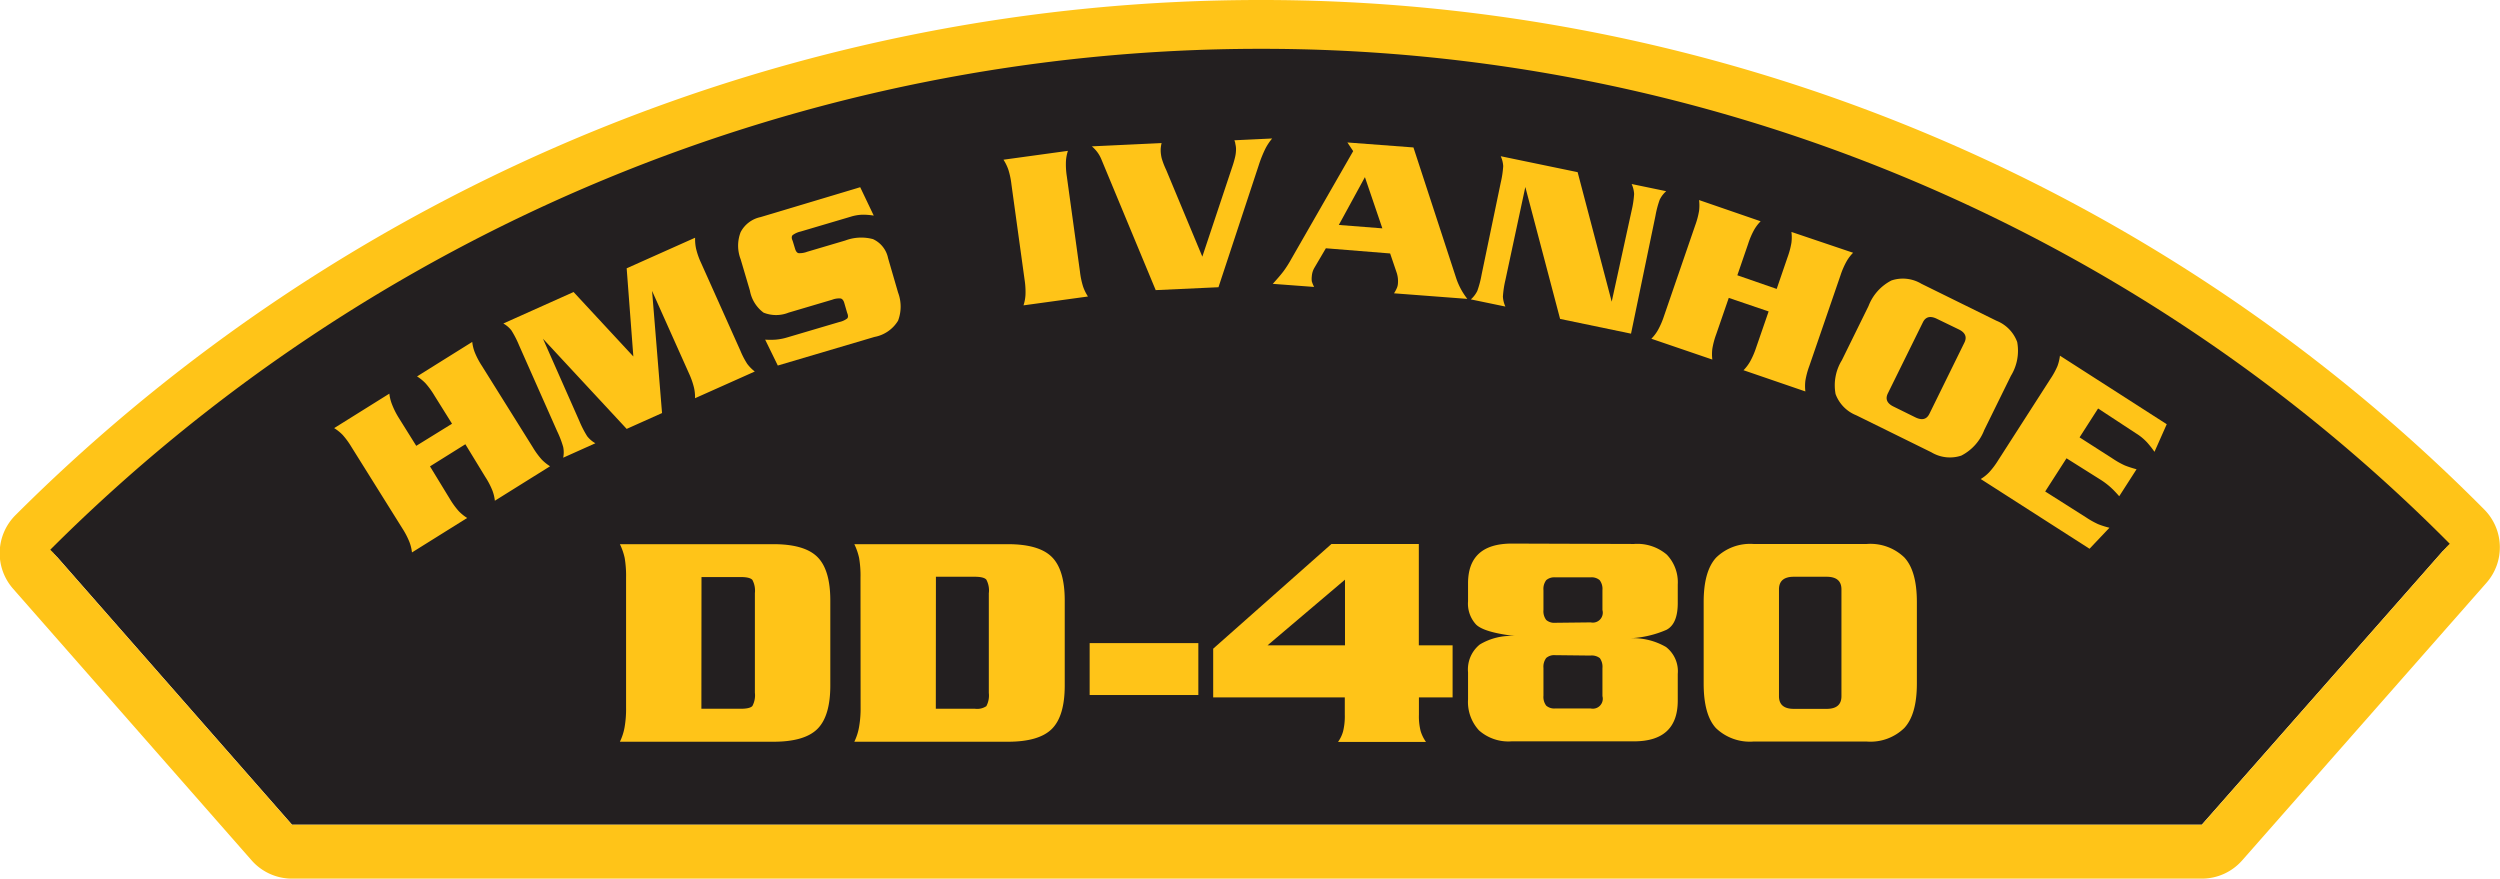 <svg id="Layer_1" data-name="Layer 1" xmlns="http://www.w3.org/2000/svg" viewBox="0 0 250.93 88.19"><defs><style>.cls-1{fill:#231f20;}.cls-2{fill:#ffc418;}.cls-3{fill:none;stroke:#231f20;}</style></defs><title>DD-480</title><path class="cls-1" d="M5.4,55.53a171.41,171.41,0,0,1,121-50.13A167.4,167.4,0,0,1,245.53,54.93L221,82.78H29.31Z"/><path class="cls-2" d="M5.4,55.53a171.41,171.41,0,0,1,121-50.13A167.4,167.4,0,0,1,245.53,54.92L221,82.78H29.31ZM92.56,3.29a177,177,0,0,0-91,48.41,5.4,5.4,0,0,0-.25,7.39L25.25,86.35a5.4,5.4,0,0,0,4.06,1.84H221a5.39,5.39,0,0,0,4.05-1.83l24.52-27.86a5.39,5.39,0,0,0-.24-7.38A172.77,172.77,0,0,0,126.45,0,176.66,176.66,0,0,0,92.56,3.29"/><path class="cls-3" d="M5.4,55.53a171.42,171.42,0,0,1,121-50.13A167.4,167.4,0,0,1,245.53,54.93"/><path class="cls-2" d="M45.37,42.53l-1.78-2.85a8,8,0,0,0-.89-1.22,4.54,4.54,0,0,0-.84-.68l5.54-3.46a4.08,4.08,0,0,0,.26,1.06,7.88,7.88,0,0,0,.7,1.33l5.12,8.19a8,8,0,0,0,.89,1.22,4.54,4.54,0,0,0,.84.68l-5.54,3.46a4.1,4.1,0,0,0-.26-1.06,7.88,7.88,0,0,0-.7-1.33l-2-3.28-3.55,2.22,2,3.28a7.94,7.94,0,0,0,.89,1.22,4.54,4.54,0,0,0,.84.68l-5.54,3.46a4.11,4.11,0,0,0-.26-1.06,7.87,7.87,0,0,0-.69-1.33l-5.12-8.19a8,8,0,0,0-.89-1.22,4.54,4.54,0,0,0-.85-.68l5.54-3.46a4.12,4.12,0,0,0,.26,1.06A7.91,7.91,0,0,0,40,41.9l1.78,2.85Z"/><path class="cls-2" d="M62.9,26.93l6.87-3.07a4.51,4.51,0,0,0,.09,1.07,7.27,7.27,0,0,0,.5,1.44l3.95,8.82A8.14,8.14,0,0,0,75,36.52a4,4,0,0,0,.76.77l-6,2.68a4.1,4.1,0,0,0-.11-1.09,7.85,7.85,0,0,0-.5-1.41l-3.7-8.27,1,12.26-3.55,1.59L54.5,34l3.66,8.28a10.07,10.07,0,0,0,.78,1.51,2.78,2.78,0,0,0,.82.7l-3.23,1.45a2.74,2.74,0,0,0,0-1.07,9.82,9.82,0,0,0-.6-1.57L52.1,34.66a9.89,9.89,0,0,0-.77-1.5,2.76,2.76,0,0,0-.81-.69l7.05-3.16,6,6.47Z"/><path class="cls-2" d="M87.7,21.64a6.79,6.79,0,0,0-1.13-.09,4.47,4.47,0,0,0-1.21.21l-5,1.48a2.12,2.12,0,0,0-.8.36c-.11.11-.13.3,0,.57l.24.79q.12.4.35.45a2.13,2.13,0,0,0,.87-.14l3.82-1.13A4.56,4.56,0,0,1,87.62,24a2.68,2.68,0,0,1,1.52,1.92l1,3.44a4,4,0,0,1,0,2.83,3.52,3.52,0,0,1-2.37,1.63l-9.7,2.87-1.27-2.6a7.64,7.64,0,0,0,1.06,0,5.6,5.6,0,0,0,1.18-.23l5.21-1.54a2,2,0,0,0,.78-.35q.17-.17,0-.57l-.29-1q-.11-.37-.35-.44a1.87,1.87,0,0,0-.85.12l-4.39,1.3a3.37,3.37,0,0,1-2.51,0,3.53,3.53,0,0,1-1.37-2.21l-.93-3.15a3.77,3.77,0,0,1,0-2.72,2.93,2.93,0,0,1,2-1.51l10-3Z"/><path class="cls-2" d="M102.73,30.65a4.08,4.08,0,0,0,.2-1.07,7.88,7.88,0,0,0-.09-1.5l-1.32-9.57a7.91,7.91,0,0,0-.31-1.48,4.52,4.52,0,0,0-.49-1l6.47-.89a4.08,4.08,0,0,0-.2,1.07,7.88,7.88,0,0,0,.09,1.5l1.32,9.57a8,8,0,0,0,.31,1.48,4.49,4.49,0,0,0,.49,1Z"/><path class="cls-2" d="M116,29.12,110.55,16a3.28,3.28,0,0,0-.41-.73,3.44,3.44,0,0,0-.55-.58l7-.33a3.8,3.8,0,0,0-.09.6v.21a3.83,3.83,0,0,0,.1.71,7.74,7.74,0,0,0,.45,1.17l3.63,8.71,3-9a10.21,10.21,0,0,0,.29-1,3.41,3.41,0,0,0,.09-.88,2.23,2.23,0,0,0-.07-.45c0-.14-.07-.26-.09-.35l3.79-.18a5.47,5.47,0,0,0-.67,1,12.39,12.39,0,0,0-.68,1.69L122.3,28.83Z"/><path class="cls-2" d="M133.08,24.92l-1.14,1.94a1.93,1.93,0,0,0-.27.86,2,2,0,0,0,0,.52,3.12,3.12,0,0,0,.23.56l-4.15-.31q.73-.8,1.09-1.28a11.08,11.08,0,0,0,.79-1.25l6.19-10.79-.58-.87,6.63.5,4.27,13.06A6.91,6.91,0,0,0,147.28,30l-7.36-.56a3.51,3.51,0,0,0,.29-.54,1.36,1.36,0,0,0,.1-.4,2.78,2.78,0,0,0-.12-1.12l-.66-1.94Zm5.67-2L137,17.78l-2.62,4.8Z"/><path class="cls-2" d="M153.1,18.77l-2,9.34a9.86,9.86,0,0,0-.25,1.66,2.72,2.72,0,0,0,.25,1l-3.47-.72a2.74,2.74,0,0,0,.65-.85,9.87,9.87,0,0,0,.43-1.63l1.92-9.23a10,10,0,0,0,.25-1.66,2.73,2.73,0,0,0-.25-1l7.72,1.6,3.42,13,2-9.15a9.84,9.84,0,0,0,.25-1.66,2.75,2.75,0,0,0-.25-1l3.47.72a2.74,2.74,0,0,0-.65.85,9.82,9.82,0,0,0-.43,1.63l-2.45,11.82-7.12-1.48Z"/><path class="cls-2" d="M178.33,29l1.09-3.18a8,8,0,0,0,.39-1.46,4.48,4.48,0,0,0,0-1.08L186,25.37a4.09,4.09,0,0,0-.66.87,7.9,7.9,0,0,0-.6,1.38l-3.14,9.13a8,8,0,0,0-.39,1.46,4.53,4.53,0,0,0,0,1.08L175,37.16a4.15,4.15,0,0,0,.66-.87,7.94,7.94,0,0,0,.6-1.38l1.26-3.65-4-1.36-1.26,3.65a8,8,0,0,0-.39,1.46,4.48,4.48,0,0,0,0,1.08L165.75,34a4.11,4.11,0,0,0,.66-.87,7.94,7.94,0,0,0,.6-1.38l3.14-9.13a8,8,0,0,0,.39-1.46,4.58,4.58,0,0,0,0-1.08l6.18,2.13a4.09,4.09,0,0,0-.66.87,7.83,7.83,0,0,0-.59,1.38l-1.09,3.17Z"/><path class="cls-2" d="M187.55,30.71a4.81,4.81,0,0,1,2.3-2.56,3.61,3.61,0,0,1,3,.33l7.55,3.72a3.64,3.64,0,0,1,2.07,2.13,4.81,4.81,0,0,1-.63,3.39l-2.68,5.45a4.82,4.82,0,0,1-2.3,2.56,3.61,3.61,0,0,1-3-.33l-7.55-3.72a3.64,3.64,0,0,1-2.07-2.13,4.8,4.8,0,0,1,.63-3.39Zm1.94,8.77q-.42.85.57,1.33l2.19,1.08q1,.49,1.41-.36l3.51-7.14q.42-.85-.57-1.33L194.41,32q-1-.49-1.41.36Z"/><path class="cls-2" d="M209.38,51.93a8.64,8.64,0,0,0,1.21.68,8.35,8.35,0,0,0,1.14.36l-2,2.11-10.92-7a4.13,4.13,0,0,0,.85-.68,7.93,7.93,0,0,0,.9-1.2l5.22-8.13a8,8,0,0,0,.73-1.32,4.53,4.53,0,0,0,.25-1.05l10.72,6.88-1.23,2.77a10.16,10.16,0,0,0-.74-.94,5.33,5.33,0,0,0-1.11-.91L210.59,41l-1.86,2.9,3.37,2.16a8.23,8.23,0,0,0,1.18.66,10.32,10.32,0,0,0,1.17.38l-1.74,2.71a11.32,11.32,0,0,0-.79-.83,7.49,7.49,0,0,0-1.13-.86L207.42,46l-2.14,3.33Z"/><path class="cls-2" d="M62.84,58a10.83,10.83,0,0,0-.14-2,6.15,6.15,0,0,0-.48-1.38H77.63q3.13,0,4.42,1.29t1.29,4.36V68.8q0,3.07-1.29,4.36t-4.42,1.29H62.22A5.56,5.56,0,0,0,62.69,73a10.66,10.66,0,0,0,.15-2Zm7.56,13.14h3.94q.93,0,1.18-.28a2.27,2.27,0,0,0,.25-1.33v-10a2.28,2.28,0,0,0-.25-1.32q-.25-.29-1.18-.29H70.41Z"/><path class="cls-2" d="M86.37,58a10.74,10.74,0,0,0-.14-2,6.11,6.11,0,0,0-.48-1.38h15.41q3.13,0,4.42,1.29t1.29,4.36V68.8q0,3.07-1.29,4.36t-4.42,1.29H85.75A5.52,5.52,0,0,0,86.22,73a10.61,10.61,0,0,0,.16-2Zm7.56,13.14h3.94A1.66,1.66,0,0,0,99,70.88a2.27,2.27,0,0,0,.25-1.33v-10A2.28,2.28,0,0,0,99,58.18q-.25-.29-1.18-.29H93.94Z"/><path class="cls-2" d="M109.37,64.55h10.91v5.21H109.37Z"/><path class="cls-2" d="M145.8,64.77V70h-3.38v1.74a6,6,0,0,0,.17,1.63,3.75,3.75,0,0,0,.54,1.1H134.3a3.35,3.35,0,0,0,.51-1.07,6.39,6.39,0,0,0,.17-1.66V70H121.77V65.11L133.64,54.6h8.77V64.77ZM135,58.18l-7.77,6.59H135Z"/><path class="cls-2" d="M164,54.6a4.56,4.56,0,0,1,3.3,1.07,4,4,0,0,1,1.1,3v1.86q0,2.08-1.12,2.68a10.23,10.23,0,0,1-3.63.85,6.59,6.59,0,0,1,3.57.88,3.07,3.07,0,0,1,1.18,2.71v2.67q0,4.09-4.4,4.09H151.72a4.44,4.44,0,0,1-3.27-1.1,4.21,4.21,0,0,1-1.1-3.11V67.48a3.21,3.21,0,0,1,1.18-2.79,6.06,6.06,0,0,1,3.53-.85q-3.07-.36-3.89-1.14a3.08,3.08,0,0,1-.82-2.34v-1.8q0-4,4.4-4Zm-4.34,7.87a1,1,0,0,0,1.18-1.24v-2a1.45,1.45,0,0,0-.28-1,1.23,1.23,0,0,0-.9-.28h-3.56a1.24,1.24,0,0,0-.9.28,1.45,1.45,0,0,0-.28,1v2a1.44,1.44,0,0,0,.28,1,1.23,1.23,0,0,0,.9.28Zm-3.56,3.29a1.24,1.24,0,0,0-.9.28,1.45,1.45,0,0,0-.28,1v2.79a1.44,1.44,0,0,0,.28,1,1.23,1.23,0,0,0,.9.28h3.56a1,1,0,0,0,1.18-1.24V67.06a1.49,1.49,0,0,0-.26-1,1.32,1.32,0,0,0-.95-.26Z"/><path class="cls-2" d="M187.37,54.6a4.9,4.9,0,0,1,3.77,1.35q1.26,1.35,1.26,4.48v8.18q0,3.1-1.26,4.46a4.87,4.87,0,0,1-3.77,1.36H176a4.91,4.91,0,0,1-3.77-1.35Q171,71.74,171,68.61V60.43q0-3.1,1.25-4.46A4.88,4.88,0,0,1,176,54.6Zm-7.32,3.29q-1.49,0-1.49,1.27V69.88q0,1.27,1.49,1.27h3.29q1.49,0,1.49-1.27V59.16q0-1.27-1.49-1.27Z"/></svg>